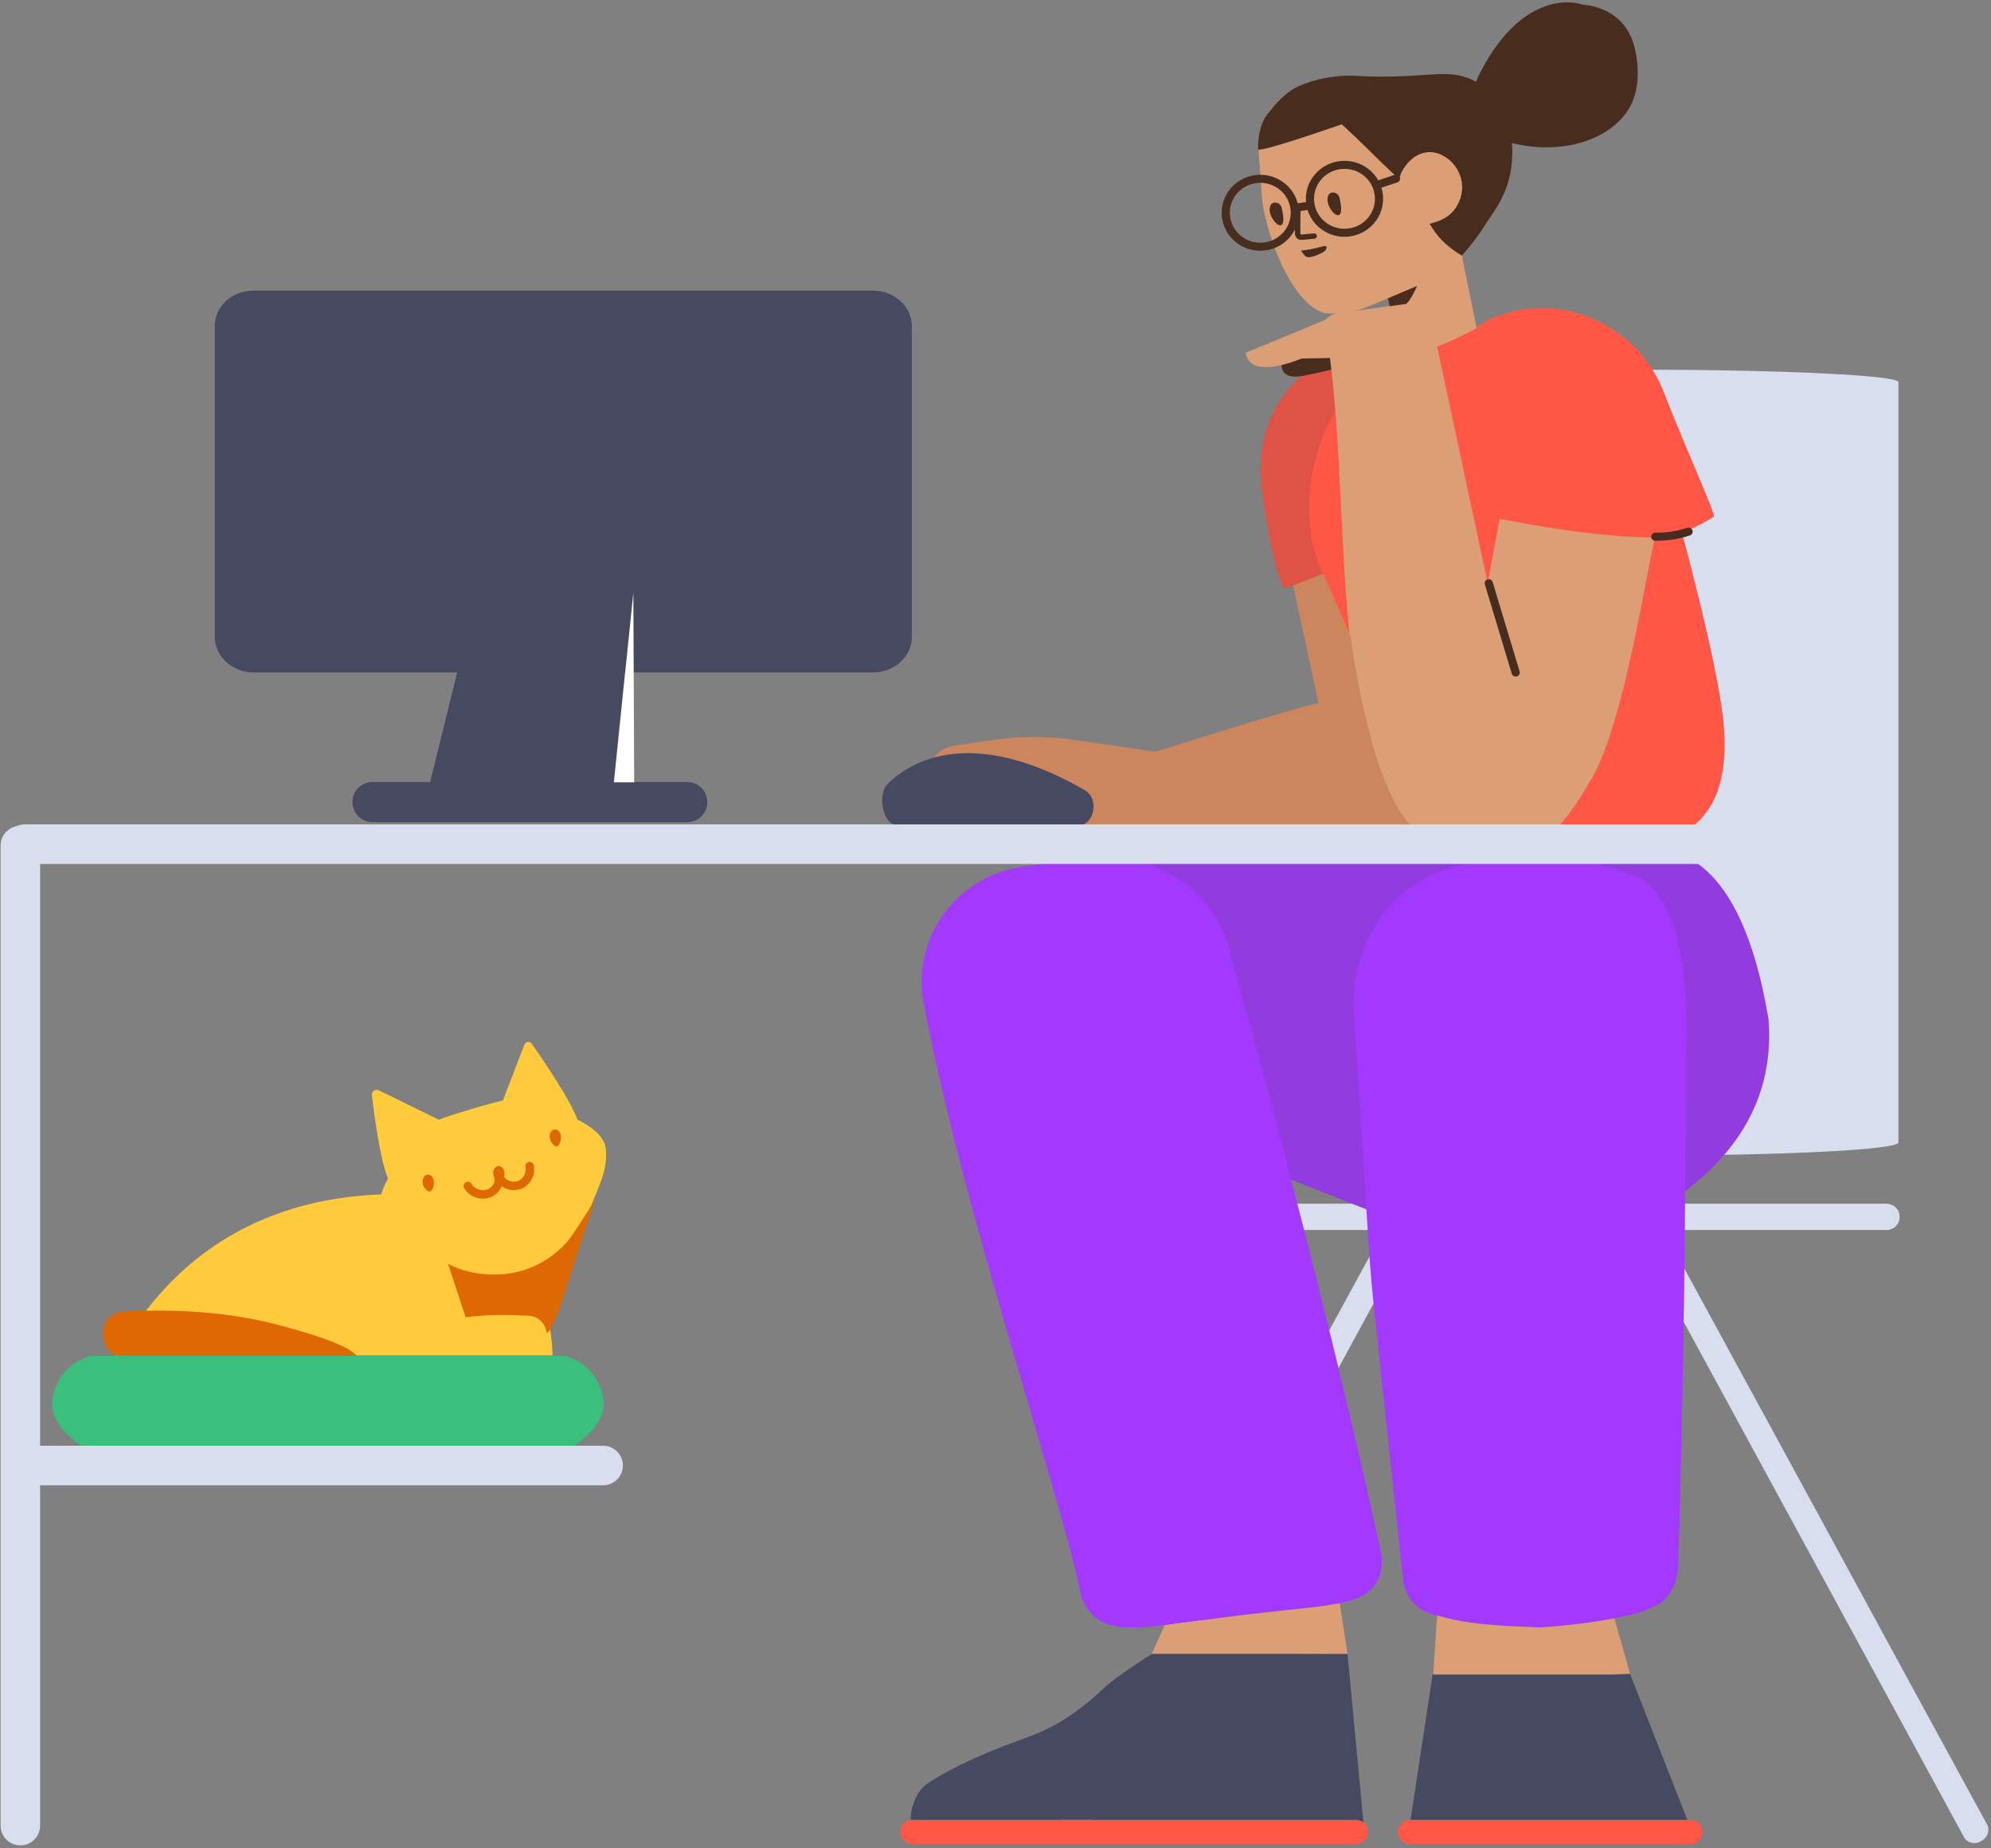 <svg width="681" height="632" viewBox="0 0 681 632" fill="none" xmlns="http://www.w3.org/2000/svg">
<rect x="0" y="0" width="681" height="632" fill="#808080" stroke="none"/>
<path d="M649.34 390.677V321.234C649.34 279.123 649.34 237.11 649.34 195.096V130.675C649.34 128.357 609.281 126.425 561.113 126.425H551.074C503.002 126.425 462.846 128.357 462.846 130.675V390.87C462.846 393.188 502.905 395.12 551.074 395.12H561.113C609.184 395.216 649.34 393.188 649.34 390.677Z" fill="#D8DEED"/>
<path d="M364.482 629.528L364.868 629.721C366.895 630.783 369.502 630.204 370.467 628.369L483.503 420.618C484.565 418.686 483.696 416.272 481.669 415.209L481.283 415.016C479.256 413.954 476.649 414.533 475.684 416.368L447.69 467.751C429.446 501.362 411.202 534.876 392.862 568.487L362.648 623.926C361.586 625.857 362.455 628.369 364.482 629.528Z" fill="#D8DEED"/>
<path d="M645.189 411.635H574.433C531.574 411.635 488.715 411.635 445.953 411.635H380.313C377.996 411.635 375.969 413.567 375.969 415.885V416.368C375.969 418.686 377.899 420.618 380.313 420.618H645.383C647.699 420.618 649.726 418.686 649.726 416.368V415.885C649.726 413.567 647.699 411.635 645.189 411.635Z" fill="#D8DEED"/>
<path d="M679.65 623.926L649.437 568.487C631.192 534.876 612.948 501.361 594.608 467.75L566.614 416.368C565.649 414.533 563.043 413.857 561.016 415.016L560.629 415.209C558.602 416.272 557.734 418.783 558.795 420.618L671.831 628.368C672.797 630.204 675.403 630.88 677.43 629.721L677.816 629.527C679.843 628.368 680.712 625.857 679.65 623.926Z" fill="#D8DEED"/>
<path d="M197.517 382.898C204.456 386.348 206.826 389.763 207.195 392.75C207.736 397.775 206.563 401.813 203.764 408.453C198.348 421.734 193.745 435.194 190.044 449.013C188.96 448.78 187.879 448.534 186.801 448.275C189.062 456.903 188.983 463.501 188.983 463.501C87.562 463.501 37.697 463.501 39.389 463.501C41.926 463.501 60.266 413.812 124.984 408.761C126.843 408.614 128.649 408.52 130.401 408.476C130.797 406.829 131.477 405.341 132.712 403.091C130 396.441 127.912 380.854 127.204 374.364C127.204 374.097 127.295 373.83 127.386 373.564C127.75 372.852 128.751 372.496 129.57 372.852L150.056 382.898C153.554 381.618 157.255 380.453 161.159 379.289C164.856 378.158 168.553 377.195 172.029 376.31L179.363 357.243C179.634 356.513 180.535 356.057 181.257 356.422C181.527 356.513 181.708 356.696 181.888 356.969C185.684 362.328 195.009 375.99 197.517 382.898Z" fill="#FFCB3D"/>
<path d="M35.501 457.379C34.737 452.546 36.775 449.604 41.613 448.555C61.567 447.45 79.322 448.932 94.878 453.001C110.434 457.07 119.493 460.622 122.057 463.657H41.613C38.197 463.657 35.501 460.888 35.501 457.379ZM193.978 424.678C196.304 421.98 203.462 410.38 203.462 410.38C203.462 410.38 195.588 434.299 190.846 449.136C191.115 447.877 187.357 457.949 186.909 455.341V455.251C186.283 452.284 183.867 450.125 180.825 449.946C177.962 449.766 174.92 449.676 171.699 449.676C167.583 449.676 163.377 449.946 159.262 450.485L153.267 432.231C159.083 435.198 165.704 436.277 172.146 435.738C174.383 435.558 176.53 435.109 178.678 434.479C184.583 432.771 189.862 429.264 193.978 424.678ZM172.453 402.606C173.723 404.029 175.792 404.521 177.585 403.71C179.217 402.76 180.082 400.922 179.737 399.053C179.591 398.267 180.111 397.511 180.897 397.365C181.683 397.22 182.439 397.74 182.584 398.526C183.16 401.64 181.692 404.714 178.962 406.26L178.862 406.312C176.436 407.446 173.698 407.13 171.624 405.707C170.976 407.263 169.684 408.593 167.945 409.379C164.449 410.708 160.53 409.4 158.766 406.309C158.37 405.614 158.611 404.729 159.306 404.333C160 403.936 160.885 404.178 161.281 404.873C162.324 406.699 164.728 407.503 166.834 406.705C168.428 405.983 169.339 404.505 169.175 403.058C169.17 403.048 169.165 403.039 169.16 403.03C168.741 402.301 168.657 401.389 168.741 400.569C168.824 399.931 169.16 399.384 169.579 399.111C170.417 398.473 171.674 398.838 172.177 399.749C172.621 400.626 172.657 401.694 172.453 402.606ZM148.001 402.646C149.018 404.56 148.085 407.294 147.068 407.477C146.305 407.568 145.372 406.565 145.033 405.927C144.609 405.198 144.524 404.287 144.609 403.467C144.693 402.829 145.033 402.282 145.457 402.008C146.305 401.371 147.492 401.735 148.001 402.646ZM191.472 387.193C192.414 389.107 191.558 391.659 190.53 392.023C189.76 392.114 188.818 391.112 188.475 390.474C188.047 389.745 187.962 388.834 188.047 388.013C188.133 387.375 188.475 386.829 188.903 386.555C189.76 385.917 190.959 386.282 191.472 387.193Z" fill="#DE6903"/>
<path d="M312.045 622.357H463.804C466.076 622.357 467.918 624.2 467.918 626.474C467.918 628.747 466.076 630.59 463.804 630.59H312.045C309.773 630.59 307.931 628.747 307.931 626.474C307.931 624.2 309.773 622.357 312.045 622.357ZM482.264 622.357H578.214C580.486 622.357 582.328 624.2 582.328 626.474C582.328 628.747 580.486 630.59 578.214 630.59H482.264C479.992 630.59 478.15 628.747 478.15 626.474C478.15 624.2 479.992 622.357 482.264 622.357Z" fill="#FF5645"/>
<path d="M577.141 622.358H482.462L490.053 572.391H557.526L577.141 622.358ZM466.351 623.241C465.651 622.688 464.766 622.358 463.804 622.358H312.045C311.895 622.358 311.747 622.366 311.602 622.381C311.549 621.96 311.524 621.462 311.535 620.863C311.639 620.225 311.652 619.493 311.851 618.765C313.045 614.394 314.492 611.491 318.724 608.91C322.956 606.33 327.276 604.025 331.778 601.999C348.38 594.324 354.054 594.422 364.97 587.381C369.488 584.44 373.641 581.035 377.521 577.35C380.107 574.894 385.698 570.904 394.293 565.379L460.899 565.58L466.351 623.241Z" fill="#474961"/>
<path d="M576.362 407.345C576.209 452.102 574.672 511.559 574.142 532.012C574.049 534.861 574.421 542.569 568.84 547.429C567.259 548.853 565.678 549.439 562.701 550.696C560.376 551.702 549.958 554.718 529.122 556.394C527.82 556.477 526.425 556.561 525.03 556.477C503.543 555.723 498.241 554.383 489.963 552.037C484.475 550.529 480.475 545.837 479.917 540.307C477.313 515.925 470.15 449.483 469.592 443.618C468.848 436.161 468.197 427.699 467.639 418.064L467.343 413.553L441.602 403.401C452.352 444.577 462.781 487.226 472.104 529.624C472.569 531.702 473.406 536.377 470.988 540.792C466.523 549.19 454.896 548.757 427.084 552.047C394.342 555.943 380.669 560.011 373.228 551.7C370.716 549.017 369.879 546.246 369.6 544.948C362.81 511.271 329.138 413.531 316.023 343.407C316.023 343.234 315.93 343.147 315.93 342.974C311.744 320.379 327.464 299.082 350.811 296.225C358.531 295.273 365.507 294.355 373.228 293.403C375.567 293.129 377.901 293.05 380.209 293.154L495.458 291.154C563.812 290.559 554.4 282.621 575.774 292.46C590.023 299.019 599.725 317.694 604.879 348.483C606.725 371.893 597.219 391.514 576.362 407.345Z" fill="#A339FF"/>
<path opacity="0.177" d="M576.48 407.256C576.488 404.917 576.492 402.62 576.492 400.37C576.492 382.942 576.585 367.945 576.771 358.309C576.957 350.685 578.352 308.792 560.307 300.078C558.726 299.324 557.145 298.738 553.982 297.649C551.471 296.811 538.448 292.454 521.706 293.124C510.823 293.543 494.452 294.213 480.965 304.687C462.361 319.181 462.826 342.055 463.012 345.741L467.464 413.601L441.737 403.455C434.57 376.001 427.26 349.202 420.039 323.566C415.106 306.119 398.618 294.043 380.532 293.148L495.458 291.154C563.812 290.559 554.4 282.621 575.774 292.46C590.023 299.019 599.725 317.694 604.88 348.483C606.722 371.849 597.255 391.44 576.48 407.256Z" fill="#444444"/>
<path d="M478.45 120.551C479.569 120.068 480.714 119.638 481.883 119.263L501.733 112.632C502.884 112.422 504.029 112.238 505.169 112.081C506.734 110.285 509.921 108.762 515.446 107.065C535.069 100.931 560.114 111.131 569.034 133.988C576.808 153.908 587.135 176.407 586.173 176.703C585.967 176.766 581.461 179.993 575.286 181.99C584.216 215.712 589.028 238.286 589.721 249.713C591.101 272.471 583.451 287.725 557.525 289.658C531.599 291.591 495.515 294.314 491.275 286.767C488.549 281.915 475.736 251.957 452.835 196.892C444.273 199.664 439.802 201.084 439.422 201.15C438.227 201.358 434.164 187.965 431.518 166.789C428.483 142.489 443.213 122.223 467.623 118.077C471.659 117.375 475.268 118.2 478.45 120.551Z" fill="#FF5645"/>
<path opacity="0.177" d="M478.509 120.595C454.23 130.671 442.175 165.178 450.26 190.696C451.154 192.788 452.034 194.846 452.9 196.871C444.296 199.657 439.803 201.084 439.422 201.15C438.227 201.358 434.164 187.965 431.518 166.789C428.483 142.489 443.213 122.223 467.623 118.077C471.684 117.371 475.312 118.21 478.509 120.595Z" fill="#444444"/>
<path d="M438.432 123.435C438.432 123.435 436.665 130.387 446.059 128.466C455.454 126.545 458.151 125.631 458.151 125.631L455.733 119.319L438.432 123.435Z" fill="#482D1F"/>
<path d="M491.545 118.545L508.845 199.358L512.956 177.42C534.635 181.669 552.277 183.794 565.883 183.793C565.956 183.793 566.029 183.793 566.102 183.792C563.037 195.525 555.772 246.436 544.47 266.134C530.182 291.035 521.843 293.769 500.745 291.734C498.585 291.526 496.547 291.144 494.624 290.588C495.546 290.889 496.497 291.142 497.477 291.346L388.324 293.025L388.315 293.054L387.983 293.03L387.562 293.037C387.362 293.04 387.166 293.012 386.98 292.956L342.321 289.672C335.155 289.145 328.558 285.57 324.202 279.853L319.183 273.267C317.993 271.705 317.223 269.865 316.947 267.921C316.052 261.64 320.417 255.822 326.695 254.928L340.038 253.026C349.185 251.722 358.471 251.739 367.613 253.076L395.162 257.106C416.079 250.528 443.991 241.89 450.96 240.401L442.306 200.224L452.536 196.207C455.747 203.541 458.769 210.431 461.601 216.876C458.392 186.256 458.753 152.442 454.895 122.404L445.222 122.612C439.455 124.899 427.363 128.741 426.061 120.6C426.061 120.6 442.059 114.105 453.314 109.349L454.151 108.617C454.896 107.977 455.547 107.611 456.477 107.336C456.663 107.245 456.849 107.245 457.035 107.245L457.653 107.156C455.978 107.281 454.801 107.252 454.393 107.207C446.613 106.867 437.077 93.087 432.49 73.005C432.066 71.389 431.92 69.749 431.681 68.117L430.508 51.781C430.184 48.136 430.887 44.495 432.464 41.237C432.617 40.857 432.778 40.567 432.939 40.278C433.507 39.311 434.074 38.344 434.658 37.559C436.901 34.428 439.679 32.077 442.608 30.356C449.576 26.818 457.714 25.934 462.303 26.09C462.96 26.125 465.022 26.224 467.927 26.341C470.671 26.747 473.298 26.889 475.994 26.749C477.484 26.712 478.71 27.892 478.839 29.35L479.988 52.758C479.996 52.931 480.042 53.175 480.125 53.491C489.491 49.679 496.197 51.854 500.242 60.014C506.309 72.254 500.815 69.606 498.117 72.868C496.173 75.148 493.752 76.274 492.124 76.873C491.821 76.938 491.511 77.113 491.237 77.356L498.523 77.425L499.811 82.456L500.285 88.843L505.072 112.213C505.072 112.213 498.32 115.916 491.545 118.545ZM475.277 104.639L474.729 102.013C474.501 102.109 474.268 102.206 474.032 102.304C466.29 105.541 466.737 105.319 466.197 105.549C465.037 105.905 463.908 106.189 462.836 106.415L471.173 105.232L475.277 104.639ZM551.349 572.656H490.224L491.541 552.448C499.052 554.541 504.948 555.769 525.147 556.477C526.542 556.561 527.937 556.477 529.239 556.394C539.181 555.594 546.751 554.489 552.201 553.443L557.525 572.391L551.349 572.656ZM458.237 548.27L460.899 565.58H393.942L398.358 555.77C405.85 554.912 415.257 553.468 427.201 552.047C441.328 550.376 451.279 549.665 458.237 548.27Z" fill="#DB9E75"/>
<path d="M480.96 103.939L477.445 104.423L475.478 104.708C475.412 104.69 475.345 104.671 475.278 104.651L474.728 102.008L484.711 97.775C483.366 100.82 482.116 102.875 480.96 103.939Z" fill="#482D1F"/>
<path d="M438.383 71.029C438.714 72.653 439.32 75.264 438.684 76.513C437.65 78.53 434.017 74.435 434.298 71.289C434.462 69.989 435.062 69.387 435.803 69.323C437 69.128 438.092 69.861 438.383 71.029ZM458.151 67.584C458.482 69.208 459.088 71.819 458.452 73.067C457.418 75.085 453.785 70.99 454.066 67.844C454.23 66.544 454.83 65.941 455.571 65.877C456.768 65.683 457.86 66.415 458.151 67.584Z" fill="#482D1F"/>
<path d="M442.952 70.834L442.915 80.02C443.01 81.147 443.957 82.123 445.048 82.027C445.692 82.022 446.103 81.986 447.751 81.811C448.487 81.733 448.992 81.682 449.588 81.63C450.1 81.585 450.479 81.141 450.435 80.638C450.391 80.134 449.941 79.763 449.429 79.807C448.818 79.861 448.303 79.912 447.556 79.992C445.977 80.16 445.591 80.194 444.96 80.201C444.923 80.202 444.782 80.056 444.772 79.94L444.812 70.836C444.815 70.331 444.4 69.921 443.886 69.92C443.372 69.92 442.954 70.329 442.952 70.834Z" fill="#482D1F"/>
<path d="M451.457 86.8C452.09 86.562 453.608 85.788 453.712 84.861C453.696 84.679 453.765 84.397 453.664 84.314C453.253 83.891 452.08 84.359 450.437 84.775C447.512 85.486 445.01 85.701 445.01 85.701C445.01 85.701 445.982 87.179 446.486 87.595C447.602 88.6 450.47 87.252 451.457 86.8Z" fill="#482D1F"/>
<path d="M473.929 60.817L477.012 59.786C478.773 59.197 479.672 61.795 477.911 62.385L474.828 63.415L472.503 64.193C472.766 65.043 472.944 65.934 473.026 66.855C473.662 74.001 468.286 80.302 461.019 80.927C454.697 81.471 449.026 77.54 447.24 71.802L445.611 72.054L444.266 72.263C444.54 79.144 439.27 85.094 432.219 85.7C424.952 86.326 418.545 81.039 417.909 73.893C417.274 66.746 422.649 60.446 429.916 59.821C436.434 59.26 442.297 63.464 443.867 69.546L445.177 69.344L445.611 72.054C444.012 70.891 444.007 70.851 444.003 70.812L442.544 69.751L443.867 69.546C443.933 69.8 443.991 70.058 444.041 70.318C444.161 69.849 444.527 69.444 445.177 69.344L446.709 69.106C446.081 61.965 451.454 55.672 458.717 55.047C464.066 54.587 468.949 57.33 471.407 61.661L473.929 60.817ZM442.977 72.462C442.209 72.581 441.489 72.058 441.379 71.301C441.271 70.558 441.79 69.868 442.544 69.751L445.177 69.344L446.709 69.106C446.709 69.111 446.71 69.115 446.71 69.119C446.793 70.048 446.973 70.945 447.24 71.802L445.611 72.054L442.977 72.462ZM445.611 72.054C444.945 72.157 444.463 71.867 444.207 71.441L445.611 72.054ZM460.776 78.193C466.508 77.7 470.748 72.731 470.246 67.094C469.745 61.458 464.692 57.288 458.96 57.781C453.228 58.274 448.988 63.243 449.49 68.88C449.991 74.517 455.044 78.686 460.776 78.193ZM430.159 62.554C424.428 63.048 420.188 68.017 420.689 73.653C421.191 79.29 426.244 83.46 431.975 82.967C437.707 82.473 441.947 77.504 441.446 71.868C441.429 71.677 441.407 71.489 441.379 71.301C440.599 65.934 435.676 62.08 430.159 62.554Z" fill="#482D1F"/>
<path opacity="0.2" d="M497.423 291.346L388.27 293.025L388.261 293.054L387.93 293.03L387.508 293.037C387.308 293.04 387.112 293.012 386.927 292.956L342.267 289.672C335.101 289.145 328.505 285.57 324.148 279.853L319.129 273.267C317.94 271.705 317.17 269.865 316.893 267.921C315.999 261.64 320.363 255.822 326.641 254.928L339.985 253.026C349.131 251.722 358.417 251.739 367.559 253.076L395.109 257.106C416.025 250.528 443.937 241.89 450.906 240.401L442.253 200.224L452.482 196.207C455.881 203.97 459.067 211.234 462.042 218C462.56 222.026 463.161 226.033 463.864 230.016C470.733 265.954 478.693 287.432 497.423 291.346Z" fill="#8C2A00"/>
<path d="M507.879 199.84C507.66 199.113 508.082 198.35 508.82 198.134C509.559 197.919 510.336 198.333 510.555 199.06L519.763 229.612C519.982 230.338 519.561 231.102 518.822 231.317C518.083 231.533 517.307 231.118 517.088 230.392L507.879 199.84ZM566.158 184.913C565.387 184.908 564.767 184.289 564.773 183.531C564.779 182.773 565.408 182.163 566.179 182.169C570.062 182.198 573.706 181.641 577.116 180.501C577.846 180.257 578.638 180.641 578.886 181.359C579.134 182.076 578.744 182.855 578.014 183.099C574.302 184.34 570.348 184.944 566.158 184.913Z" fill="#482D1F"/>
<path d="M488.951 76.542C490.365 76.137 494.549 75.234 497.118 72.128C499.823 68.957 501.154 63.976 499.157 59.373C497.362 54.936 492.582 51.583 488.142 52.056C485.649 52.363 483.715 53.723 483.454 53.929C480.397 56.304 479.174 59.347 479.174 59.347L478.435 61.472C478.067 60.998 477.714 60.554 477.377 60.145C470.259 53.595 466.149 49.051 458.937 42.509C455.312 43.739 432.036 51.887 430.287 51.119C430.287 41.825 433.743 38.833 434.327 38.048C436.569 34.917 439.848 31.878 442.776 30.157C449.745 26.62 457.883 25.736 462.472 25.892C463.129 25.927 465.191 26.025 468.096 26.142C468.938 26.162 469.781 26.181 470.808 26.185C473.233 26.16 475.103 26.183 476.223 26.178C490.389 25.877 495.726 23.949 503.101 27.079C503.531 27.274 504.137 27.555 504.852 27.942C505.341 26.677 505.914 25.499 506.483 24.409C522.078 -5.307 541.018 1.42 541.018 1.53C541.018 1.64 555.37 1.64 559.042 16.035C559.408 17.465 561.981 27.569 557.867 35.899C552.348 46.799 535.888 53.509 517.161 48.929C517.391 52.116 517.169 54.727 517.072 56.087C516.051 66.642 510.2 73.298 508.489 76.108C506.208 79.855 503.39 83.625 500.035 87.419C495.852 84.947 492.648 82.062 490.425 78.764C489.944 78.038 489.452 77.295 488.951 76.542Z" fill="#482D1F"/>
<path d="M303.527 268.14C314.027 257.876 335.461 249.83 370.877 270.106C376.278 273.098 374.308 282.5 368.32 282.484L306.615 282.067C301.978 282.099 300.026 271.593 303.527 268.14Z" fill="#474961"/>
<path d="M180.138 463.655H193.266C200.035 465.748 204.305 470.186 206.074 476.97C207.844 483.753 203.574 490.261 193.266 496.493L193.16 496.47L193.169 496.493H31C20.691 490.261 16.422 483.753 18.191 476.97C19.961 470.186 24.23 465.748 31 463.655H180.138Z" fill="#3ABF7C"/>
<path d="M13.721 494.425C13.881 494.413 14.041 494.408 14.204 494.408H206.297C210.029 494.408 213.054 497.435 213.054 501.168C213.054 504.902 210.029 507.929 206.297 507.929H14.204C14.041 507.929 13.881 507.924 13.721 507.912V624.312C13.721 628.046 10.696 631.073 6.964 631.073C3.232 631.073 0.207 628.046 0.207 624.312L0.207 289.168C0.207 285.915 2.504 283.198 5.563 282.553C6.429 282.149 7.394 281.924 8.412 281.924H582.762C586.494 281.924 589.519 284.951 589.519 288.685C589.519 292.419 586.494 295.446 582.762 295.446H13.721V494.425Z" fill="#D8DEED"/>
<path d="M147.1 267.439L156.383 229.962H86.698C79.459 229.962 73.473 224.457 73.473 217.793V111.648C73.377 104.887 79.266 99.382 86.602 99.382H298.677C305.917 99.382 311.902 104.887 311.902 111.551V217.793C311.902 224.457 305.917 229.962 298.677 229.962H213.755L209.923 267.439H235.065C238.927 267.439 241.919 270.53 241.919 274.296C241.919 278.16 238.83 281.154 235.065 281.154H127.435C123.574 281.154 120.582 278.063 120.582 274.296C120.388 270.53 123.574 267.439 127.435 267.439H147.1Z" fill="#474961"/>
<path fill-rule="evenodd" clip-rule="evenodd" d="M216.632 202.647L216.918 267.536H209.997L216.632 202.647Z" fill="white"/>
</svg>
